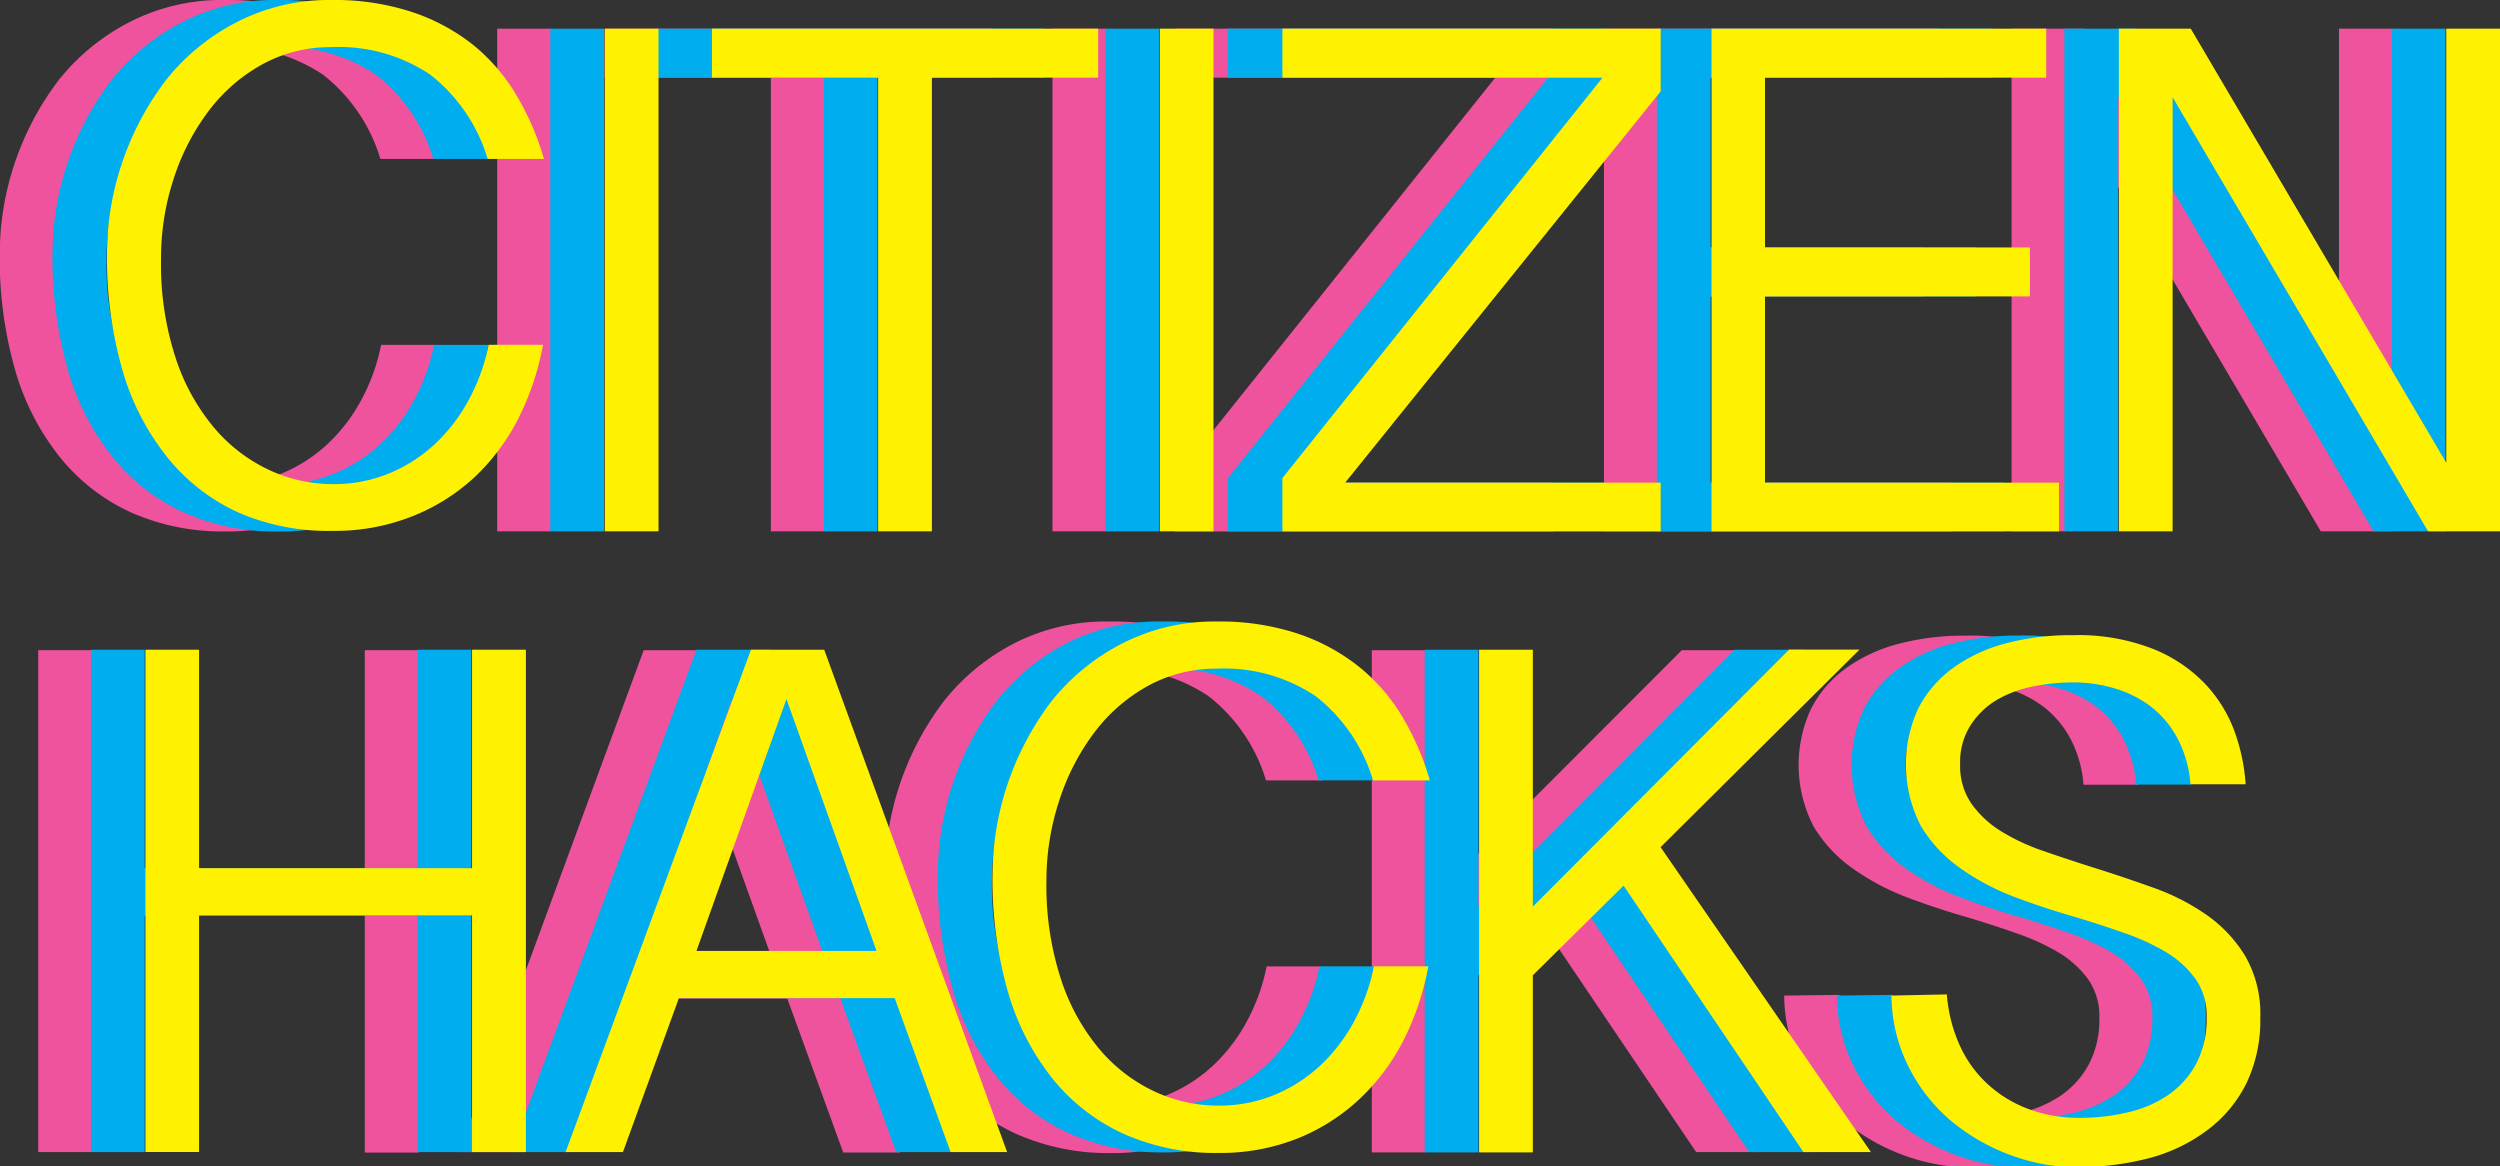 <svg id="Layer_1" data-name="Layer 1" xmlns="http://www.w3.org/2000/svg" viewBox="0 0 261.46 121.97"><rect x="0" y="0" width="261.46" height="121.97" fill="#333333" stroke="none"/><defs><style>.cls-1{fill:#ef539e;}.cls-2{fill:#00aeef;}.cls-3{fill:#fff200;}</style></defs><title>Logo_Vertical</title><path class="cls-1" d="M5.62,27.1A31.57,31.57,0,0,0,7.17,37.54a21.84,21.84,0,0,0,4.1,7.33A16.91,16.91,0,0,0,17,49.2a15.68,15.68,0,0,0,6.53,1.44,15.12,15.12,0,0,0,6.23-1.25,16,16,0,0,0,4.86-3.3A18.21,18.21,0,0,0,38,41.42a20.45,20.45,0,0,0,1.86-5.35h5.69A28.26,28.26,0,0,1,43,43.69a22.29,22.29,0,0,1-4.59,6.19,20.87,20.87,0,0,1-6.53,4.18,21.94,21.94,0,0,1-8.35,1.52,23.54,23.54,0,0,1-9.72-1.94A20.36,20.36,0,0,1,6.42,48a26.05,26.05,0,0,1-4.75-9A42.5,42.5,0,0,1,.07,24.17,30.27,30.27,0,0,1,6.19,8.31a22.78,22.78,0,0,1,7.36-6A21.09,21.09,0,0,1,23.46,0a26,26,0,0,1,8.39,1.25,20.81,20.81,0,0,1,6.42,3.45,19.68,19.68,0,0,1,4.56,5.24,28.38,28.38,0,0,1,2.89,6.68H39.78a17.55,17.55,0,0,0-6-8.81A17.13,17.13,0,0,0,23.46,4.94a14.79,14.79,0,0,0-7.21,1.78,17.73,17.73,0,0,0-5.62,4.86,23.88,23.88,0,0,0-3.68,7.1A26.69,26.69,0,0,0,5.62,27.1Z"/><path class="cls-1" d="M57.65,3V55.57H52V3Z"/><path class="cls-1" d="M103.63,3V8.12H86.24V55.57H80.62V8.12H63.24V3Z"/><path class="cls-1" d="M115.69,3V55.57h-5.62V3Z"/><path class="cls-1" d="M122.9,50,156.38,8.12H122.9V3h39.56V9.57l-33,40.92h33v5.09H122.9Z"/><path class="cls-1" d="M202.83,3V8.12H173.37V25.89h27.71V31H173.37V50.49h30.75v5.09H167.75V3Z"/><path class="cls-1" d="M217.9,3l26.72,45.4V3h5.62V55.57h-7.52L216,10.17v45.4h-5.62V3Z"/><path class="cls-2" d="M11.14,27.1A31.57,31.57,0,0,0,12.7,37.54a21.84,21.84,0,0,0,4.1,7.33,16.91,16.91,0,0,0,5.73,4.33,15.68,15.68,0,0,0,6.53,1.44,15.12,15.12,0,0,0,6.23-1.25,16,16,0,0,0,4.86-3.3,18.21,18.21,0,0,0,3.38-4.67,20.45,20.45,0,0,0,1.86-5.35h5.69a28.26,28.26,0,0,1-2.54,7.63,22.29,22.29,0,0,1-4.59,6.19,20.87,20.87,0,0,1-6.53,4.18,21.94,21.94,0,0,1-8.35,1.52,23.54,23.54,0,0,1-9.72-1.94A20.36,20.36,0,0,1,11.94,48a26.05,26.05,0,0,1-4.75-9,42.5,42.5,0,0,1-1.6-14.89A30.27,30.27,0,0,1,11.71,8.31a22.78,22.78,0,0,1,7.36-6A21.09,21.09,0,0,1,29,0a26,26,0,0,1,8.39,1.25A20.81,20.81,0,0,1,43.79,4.7a19.68,19.68,0,0,1,4.56,5.24,28.38,28.38,0,0,1,2.89,6.68H45.31a17.55,17.55,0,0,0-6-8.81A17.13,17.13,0,0,0,29,4.93a14.79,14.79,0,0,0-7.21,1.78,17.73,17.73,0,0,0-5.62,4.86,23.88,23.88,0,0,0-3.68,7.1A26.69,26.69,0,0,0,11.14,27.1Z"/><path class="cls-2" d="M63.17,3V55.57H57.55V3Z"/><path class="cls-2" d="M109.15,3V8.12H91.77V55.57H86.15V8.12H68.76V3Z"/><path class="cls-2" d="M121.21,3V55.57h-5.62V3Z"/><path class="cls-2" d="M128.42,50,161.9,8.12H128.42V3H168V9.56L135,50.48h33v5.09H128.42Z"/><path class="cls-2" d="M208.35,3V8.12H178.9V25.89h27.71V31H178.9V50.48h30.75v5.09H173.28V3Z"/><path class="cls-2" d="M223.42,3l26.72,45.4V3h5.62V55.57h-7.52l-26.72-45.4v45.4h-5.62V3Z"/><path class="cls-3" d="M16.84,27.1A31.57,31.57,0,0,0,18.4,37.53a21.84,21.84,0,0,0,4.1,7.33,16.91,16.91,0,0,0,5.73,4.33,15.68,15.68,0,0,0,6.53,1.44A15.12,15.12,0,0,0,41,49.38a16,16,0,0,0,4.86-3.3,18.21,18.21,0,0,0,3.38-4.67,20.45,20.45,0,0,0,1.86-5.35h5.69a28.26,28.26,0,0,1-2.54,7.63,22.29,22.29,0,0,1-4.59,6.19A20.87,20.87,0,0,1,43.11,54a21.94,21.94,0,0,1-8.35,1.52A23.54,23.54,0,0,1,25,53.63,20.36,20.36,0,0,1,17.64,48a26.05,26.05,0,0,1-4.75-9,42.5,42.5,0,0,1-1.6-14.89A30.27,30.27,0,0,1,17.41,8.31a22.78,22.78,0,0,1,7.36-6A21.09,21.09,0,0,1,34.68,0a26,26,0,0,1,8.39,1.25A20.81,20.81,0,0,1,49.49,4.7,19.68,19.68,0,0,1,54,9.94a28.38,28.38,0,0,1,2.89,6.68H51a17.55,17.55,0,0,0-6-8.81A17.13,17.13,0,0,0,34.68,4.93a14.79,14.79,0,0,0-7.21,1.78,17.73,17.73,0,0,0-5.62,4.86,23.88,23.88,0,0,0-3.68,7.1A26.69,26.69,0,0,0,16.84,27.1Z"/><path class="cls-3" d="M68.87,3V55.57H63.25V3Z"/><path class="cls-3" d="M114.85,3V8.12H97.46V55.57H91.84V8.12H74.46V3Z"/><path class="cls-3" d="M126.91,3V55.57h-5.62V3Z"/><path class="cls-3" d="M134.12,50,167.6,8.12H134.12V3h39.56V9.56l-33,40.92h33v5.09H134.12Z"/><path class="cls-3" d="M214,3V8.12H184.59V25.88H212.3V31H184.59V50.48h30.75v5.09H179V3Z"/><path class="cls-3" d="M229.12,3l26.72,45.4V3h5.62V55.57h-7.52l-26.72-45.4v45.4H221.6V3Z"/><path class="cls-1" d="M9.6,68V90.81H38.15V68h5.62v52.54H38.15V95.74H9.6v24.75H4V68Z"/><path class="cls-1" d="M75,68l19.13,52.54H88.19l-5.85-16.1H59.8L54,120.49H48L67.32,68ZM71,73.12,61.62,99.46H80.45Z"/><path class="cls-1" d="M98.22,92.1a31.57,31.57,0,0,0,1.56,10.44,21.84,21.84,0,0,0,4.1,7.33,16.91,16.91,0,0,0,5.73,4.33,15.68,15.68,0,0,0,6.53,1.44,15.12,15.12,0,0,0,6.23-1.25,16,16,0,0,0,4.86-3.3,18.21,18.21,0,0,0,3.38-4.67,20.45,20.45,0,0,0,1.86-5.35h5.69a28.26,28.26,0,0,1-2.54,7.63,22.29,22.29,0,0,1-4.59,6.19,20.87,20.87,0,0,1-6.53,4.18,21.94,21.94,0,0,1-8.35,1.52,23.54,23.54,0,0,1-9.72-1.94A20.36,20.36,0,0,1,99,113a26.05,26.05,0,0,1-4.75-9,42.5,42.5,0,0,1-1.6-14.89,30.27,30.27,0,0,1,6.12-15.86,22.78,22.78,0,0,1,7.36-6A21.09,21.09,0,0,1,116.06,65a26,26,0,0,1,8.39,1.25,20.81,20.81,0,0,1,6.42,3.45,19.68,19.68,0,0,1,4.56,5.24,28.38,28.38,0,0,1,2.89,6.68h-5.92a17.55,17.55,0,0,0-6-8.81,17.13,17.13,0,0,0-10.29-2.88,14.79,14.79,0,0,0-7.21,1.78,17.73,17.73,0,0,0-5.62,4.86,23.88,23.88,0,0,0-3.68,7.1A26.69,26.69,0,0,0,98.22,92.1Z"/><path class="cls-1" d="M149.09,68V94.83L175.89,68h7.36L162.45,88.6l22,31.89h-7.06L158.58,92.63,149.09,102v18.52h-5.62V68Z"/><path class="cls-1" d="M192.39,104.05a15.84,15.84,0,0,0,1.29,5.2,12.51,12.51,0,0,0,2.89,4.1,13,13,0,0,0,4.29,2.66,15,15,0,0,0,5.43.95,21.88,21.88,0,0,0,5-.57,12.43,12.43,0,0,0,4.25-1.82,9.33,9.33,0,0,0,2.92-3.26,10.08,10.08,0,0,0,1.1-4.9,6.64,6.64,0,0,0-1.18-4,10.49,10.49,0,0,0-3.11-2.81,23.68,23.68,0,0,0-4.4-2q-2.47-.87-5-1.63-3.19-.91-6.34-2.09a25.21,25.21,0,0,1-5.69-3,14.59,14.59,0,0,1-4.14-4.4,13.95,13.95,0,0,1-.3-12.34A12,12,0,0,1,193,69.93a16.52,16.52,0,0,1,5.5-2.58,26.73,26.73,0,0,1,7.06-.87,21.43,21.43,0,0,1,8.5,1.48,15.52,15.52,0,0,1,5.47,3.76,14.55,14.55,0,0,1,3,5,20.24,20.24,0,0,1,1.1,5.35H217.9a12.44,12.44,0,0,0-1.25-4.59,10.43,10.43,0,0,0-2.7-3.38,11.48,11.48,0,0,0-3.8-2,14.8,14.8,0,0,0-4.56-.68,20.58,20.58,0,0,0-4.33.46,12,12,0,0,0-3.8,1.48A8.33,8.33,0,0,0,194.79,76a7.16,7.16,0,0,0-1,3.95,6.93,6.93,0,0,0,1.18,4.1,10.66,10.66,0,0,0,3.11,2.89A21.8,21.8,0,0,0,202.49,89q2.5.87,5.16,1.71,3.19,1,6.34,2.13a23.52,23.52,0,0,1,5.62,2.88,14.48,14.48,0,0,1,4,4.29,12.12,12.12,0,0,1,1.56,6.42,15.28,15.28,0,0,1-1.4,6.76,13.62,13.62,0,0,1-3.95,4.86,17.49,17.49,0,0,1-6,3,29.16,29.16,0,0,1-10,.91,21.33,21.33,0,0,1-11-4.74,18.12,18.12,0,0,1-4.44-5.66,16.78,16.78,0,0,1-1.78-7.44Z"/><path class="cls-2" d="M15.13,67.95V90.8H43.67V67.95h5.62v52.54H43.67V95.74H15.13v24.75H9.51V67.95Z"/><path class="cls-2" d="M80.51,67.95l19.13,52.54H93.72l-5.85-16.1H65.32l-5.85,16.1h-6L72.84,67.95Zm-3.95,5.16L67.15,99.46H86Z"/><path class="cls-2" d="M103.74,92.09a31.57,31.57,0,0,0,1.56,10.44,21.84,21.84,0,0,0,4.1,7.33,16.91,16.91,0,0,0,5.73,4.33,15.68,15.68,0,0,0,6.53,1.44,15.12,15.12,0,0,0,6.23-1.25,16,16,0,0,0,4.86-3.3,18.21,18.21,0,0,0,3.38-4.67,20.45,20.45,0,0,0,1.86-5.35h5.69a28.26,28.26,0,0,1-2.54,7.63,22.29,22.29,0,0,1-4.59,6.19A20.87,20.87,0,0,1,130,119a21.94,21.94,0,0,1-8.35,1.52,23.54,23.54,0,0,1-9.72-1.94,20.36,20.36,0,0,1-7.4-5.62,26.05,26.05,0,0,1-4.75-9,42.5,42.5,0,0,1-1.6-14.89,30.27,30.27,0,0,1,6.12-15.86,22.78,22.78,0,0,1,7.36-6A21.09,21.09,0,0,1,121.58,65,26,26,0,0,1,130,66.24a20.81,20.81,0,0,1,6.42,3.45,19.68,19.68,0,0,1,4.56,5.24,28.38,28.38,0,0,1,2.89,6.68H137.9a17.55,17.55,0,0,0-6-8.81,17.13,17.13,0,0,0-10.29-2.88,14.79,14.79,0,0,0-7.21,1.78,17.73,17.73,0,0,0-5.62,4.86,23.88,23.88,0,0,0-3.68,7.1A26.69,26.69,0,0,0,103.74,92.09Z"/><path class="cls-2" d="M154.62,67.95V94.83l26.8-26.88h7.36L168,88.6l22,31.89h-7.06L164.11,92.62,154.62,102v18.52H149V67.95Z"/><path class="cls-2" d="M197.92,104.05a15.84,15.84,0,0,0,1.29,5.2,12.51,12.51,0,0,0,2.89,4.1,13,13,0,0,0,4.29,2.66,15,15,0,0,0,5.43.95,21.88,21.88,0,0,0,5-.57,12.43,12.43,0,0,0,4.25-1.82A9.33,9.33,0,0,0,224,111.3a10.08,10.08,0,0,0,1.1-4.9,6.64,6.64,0,0,0-1.18-4,10.49,10.49,0,0,0-3.11-2.81,23.68,23.68,0,0,0-4.4-2q-2.47-.87-5-1.63-3.19-.91-6.34-2.09a25.21,25.21,0,0,1-5.69-3,14.59,14.59,0,0,1-4.14-4.4,13.95,13.95,0,0,1-.3-12.34,12,12,0,0,1,3.61-4.21,16.52,16.52,0,0,1,5.5-2.58,26.73,26.73,0,0,1,7.06-.87,21.43,21.43,0,0,1,8.5,1.48,15.52,15.52,0,0,1,5.47,3.76,14.55,14.55,0,0,1,3,5,20.24,20.24,0,0,1,1.1,5.35h-5.77a12.44,12.44,0,0,0-1.25-4.59,10.43,10.43,0,0,0-2.7-3.38,11.48,11.48,0,0,0-3.8-2,14.8,14.8,0,0,0-4.56-.68,20.58,20.58,0,0,0-4.33.46,12,12,0,0,0-3.8,1.48A8.33,8.33,0,0,0,200.31,76a7.16,7.16,0,0,0-1,3.95,6.93,6.93,0,0,0,1.18,4.1,10.66,10.66,0,0,0,3.11,2.89A21.8,21.8,0,0,0,208,89q2.5.87,5.16,1.71,3.19,1,6.34,2.13a23.52,23.52,0,0,1,5.62,2.88,14.48,14.48,0,0,1,4,4.29,12.12,12.12,0,0,1,1.56,6.42,15.28,15.28,0,0,1-1.4,6.76,13.62,13.62,0,0,1-3.95,4.86,17.49,17.49,0,0,1-6,3,29.16,29.16,0,0,1-10,.91,21.33,21.33,0,0,1-11-4.74,18.12,18.12,0,0,1-4.44-5.66,16.78,16.78,0,0,1-1.78-7.44Z"/><path class="cls-3" d="M20.82,67.95V90.8H49.37V67.95H55v52.54H49.37V95.73H20.82v24.75H15.21V67.95Z"/><path class="cls-3" d="M86.2,67.95l19.13,52.54H99.42l-5.85-16.1H71l-5.85,16.1h-6L78.54,67.95Zm-3.95,5.16L72.84,99.45H91.67Z"/><path class="cls-3" d="M109.44,92.09A31.57,31.57,0,0,0,111,102.53a21.84,21.84,0,0,0,4.1,7.33,16.91,16.91,0,0,0,5.73,4.33,15.68,15.68,0,0,0,6.53,1.44,15.12,15.12,0,0,0,6.23-1.25,16,16,0,0,0,4.86-3.3,18.21,18.21,0,0,0,3.38-4.67,20.45,20.45,0,0,0,1.86-5.35h5.69a28.26,28.26,0,0,1-2.54,7.63,22.29,22.29,0,0,1-4.59,6.19,20.87,20.87,0,0,1-6.53,4.18,21.94,21.94,0,0,1-8.35,1.52,23.54,23.54,0,0,1-9.72-1.94,20.36,20.36,0,0,1-7.4-5.62,26.05,26.05,0,0,1-4.75-9,42.5,42.5,0,0,1-1.6-14.89A30.27,30.27,0,0,1,110,73.3a22.78,22.78,0,0,1,7.36-6A21.09,21.09,0,0,1,127.28,65a26,26,0,0,1,8.39,1.25,20.81,20.81,0,0,1,6.42,3.45,19.68,19.68,0,0,1,4.56,5.24,28.38,28.38,0,0,1,2.89,6.68H143.6a17.55,17.55,0,0,0-6-8.81,17.13,17.13,0,0,0-10.29-2.88,14.79,14.79,0,0,0-7.21,1.78,17.73,17.73,0,0,0-5.62,4.86,23.88,23.88,0,0,0-3.68,7.1A26.69,26.69,0,0,0,109.44,92.09Z"/><path class="cls-3" d="M160.31,67.95V94.82l26.8-26.88h7.36L173.67,88.6l22,31.89h-7.06L169.8,92.62,160.31,102v18.52h-5.62V67.95Z"/><path class="cls-3" d="M203.61,104a15.84,15.84,0,0,0,1.29,5.2,12.51,12.51,0,0,0,2.89,4.1,13,13,0,0,0,4.29,2.66,15,15,0,0,0,5.43.95,21.88,21.88,0,0,0,5-.57,12.43,12.43,0,0,0,4.25-1.82,9.33,9.33,0,0,0,2.92-3.26,10.08,10.08,0,0,0,1.1-4.9,6.64,6.64,0,0,0-1.18-4,10.49,10.49,0,0,0-3.11-2.81,23.68,23.68,0,0,0-4.4-2q-2.47-.87-5-1.63-3.19-.91-6.34-2.09a25.21,25.21,0,0,1-5.69-3,14.59,14.59,0,0,1-4.14-4.4,13.95,13.95,0,0,1-.3-12.34,12,12,0,0,1,3.61-4.21,16.52,16.52,0,0,1,5.5-2.58,26.73,26.73,0,0,1,7.06-.87,21.43,21.43,0,0,1,8.5,1.48,15.52,15.52,0,0,1,5.47,3.76,14.55,14.55,0,0,1,3,5,20.24,20.24,0,0,1,1.1,5.35h-5.77a12.44,12.44,0,0,0-1.25-4.59,10.43,10.43,0,0,0-2.7-3.38,11.48,11.48,0,0,0-3.8-2,14.8,14.8,0,0,0-4.56-.68,20.58,20.58,0,0,0-4.33.46,12,12,0,0,0-3.8,1.48A8.33,8.33,0,0,0,206,76a7.16,7.16,0,0,0-1,3.95,6.93,6.93,0,0,0,1.18,4.1,10.66,10.66,0,0,0,3.11,2.89A21.8,21.8,0,0,0,213.71,89q2.5.87,5.16,1.71,3.19,1,6.34,2.13a23.52,23.52,0,0,1,5.62,2.88,14.48,14.48,0,0,1,4,4.29,12.12,12.12,0,0,1,1.56,6.42,15.28,15.28,0,0,1-1.4,6.76,13.62,13.62,0,0,1-3.95,4.86,17.49,17.49,0,0,1-6,3,29.16,29.16,0,0,1-10,.91,21.33,21.33,0,0,1-11-4.74,18.12,18.12,0,0,1-4.44-5.66,16.78,16.78,0,0,1-1.78-7.44Z"/></svg>